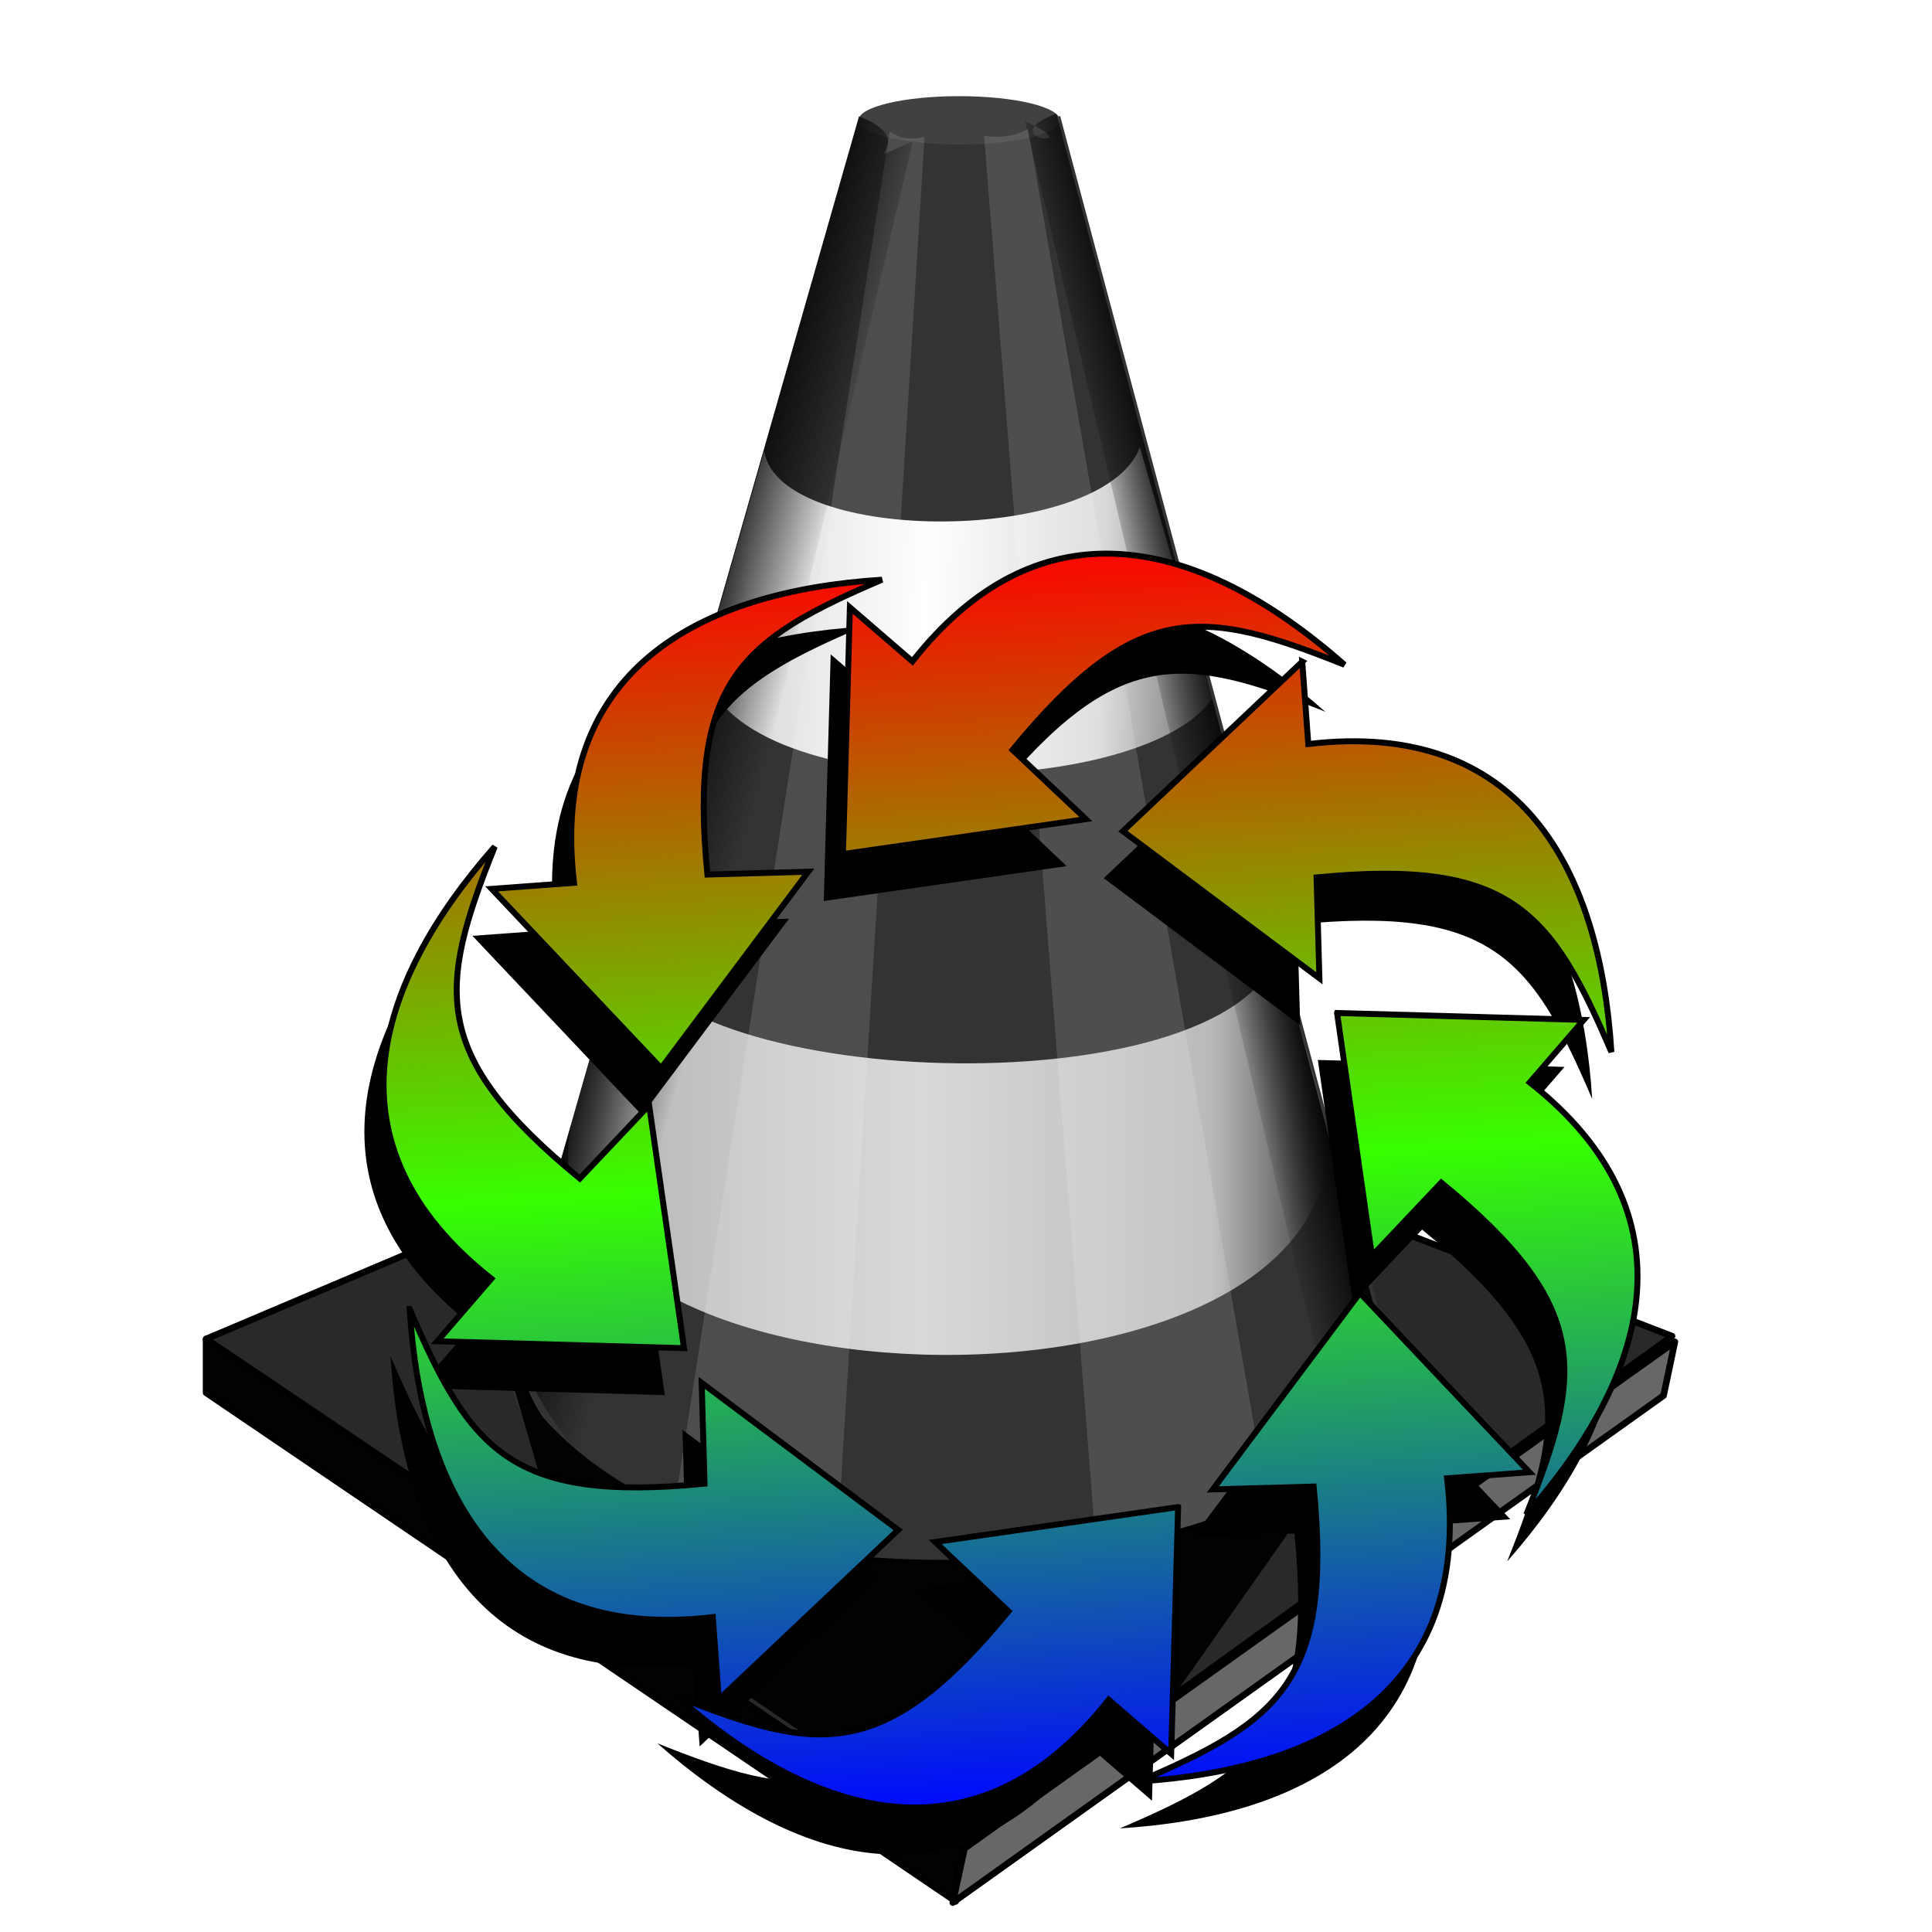 <?xml version="1.0" encoding="UTF-8" standalone="no"?>
<!-- Created with Inkscape (http://www.inkscape.org/) -->

<svg
   xmlns:dc="http://purl.org/dc/elements/1.1/"
   xmlns:cc="http://creativecommons.org/ns#"
   xmlns:rdf="http://www.w3.org/1999/02/22-rdf-syntax-ns#"
   xmlns:svg="http://www.w3.org/2000/svg"
   xmlns="http://www.w3.org/2000/svg"
   xmlns:xlink="http://www.w3.org/1999/xlink"
   xmlns:sodipodi="http://sodipodi.sourceforge.net/DTD/sodipodi-0.dtd"
   xmlns:inkscape="http://www.inkscape.org/namespaces/inkscape"
   id="svg2"
   version="1.1"
   inkscape:version="0.91 r13725"
   width="256"
   height="256"
   viewBox="0 0 256 256"
   sodipodi:docname="AceStream.svg">
  <defs
     id="defs6">
    <linearGradient
       inkscape:collect="always"
       id="linearGradient4732">
      <stop
         style="stop-color:#0009ff;stop-opacity:1;"
         offset="0"
         id="stop4734" />
      <stop
         id="stop4740"
         offset="0.503"
         style="stop-color:#37ff00;stop-opacity:1" />
      <stop
         style="stop-color:#ff0200;stop-opacity:1"
         offset="1"
         id="stop4736" />
    </linearGradient>
    <linearGradient
       id="linearGradient3204"
       inkscape:collect="always">
      <stop
         id="stop3206"
         offset="0"
         style="stop-color:#000000;stop-opacity:1;" />
      <stop
         id="stop3208"
         offset="1"
         style="stop-color:#000000;stop-opacity:0;" />
    </linearGradient>
    <linearGradient
       id="linearGradient3190">
      <stop
         style="stop-color:#d9d9d9;stop-opacity:1;"
         offset="0"
         id="stop3192" />
      <stop
         id="stop3194"
         offset="0.71"
         style="stop-color:#d9d9d9;stop-opacity:0.816;" />
      <stop
         style="stop-color:#ffffff;stop-opacity:0;"
         offset="1"
         id="stop3196" />
    </linearGradient>
    <linearGradient
       id="linearGradient3172">
      <stop
         id="stop3174"
         offset="0"
         style="stop-color:#ffffff;stop-opacity:1;" />
      <stop
         style="stop-color:#ffffff;stop-opacity:0.816;"
         offset="0.5"
         id="stop3180" />
      <stop
         id="stop3176"
         offset="1"
         style="stop-color:#ffffff;stop-opacity:0;" />
    </linearGradient>
    <linearGradient
       id="linearGradient3164">
      <stop
         id="stop3166"
         offset="0"
         style="stop-color:#ffffff;stop-opacity:1;" />
      <stop
         id="stop3168"
         offset="1"
         style="stop-color:#ffffff;stop-opacity:0" />
    </linearGradient>
    <inkscape:perspective
       id="perspective9"
       inkscape:persp3d-origin="372.04724 : 350.78739 : 1"
       inkscape:vp_z="744.09448 : 526.18109 : 1"
       inkscape:vp_y="0 : 1000 : 0"
       inkscape:vp_x="0 : 526.18109 : 1"
       sodipodi:type="inkscape:persp3d" />
    <linearGradient
       y2="191.801"
       x2="207.062"
       y1="191.801"
       x1="144.895"
       spreadMethod="reflect"
       gradientUnits="userSpaceOnUse"
       id="linearGradient3241"
       xlink:href="#linearGradient3190"
       inkscape:collect="always" />
    <linearGradient
       y2="109.757"
       x2="199.572"
       y1="108.287"
       x1="145.855"
       spreadMethod="reflect"
       gradientUnits="userSpaceOnUse"
       id="linearGradient3243"
       xlink:href="#linearGradient3172"
       inkscape:collect="always" />
    <linearGradient
       y2="131.486"
       x2="121.883"
       y1="126.744"
       x1="104.497"
       gradientUnits="userSpaceOnUse"
       id="linearGradient3245"
       xlink:href="#linearGradient3204"
       inkscape:collect="always" />
    <linearGradient
       y2="130.624"
       x2="120.158"
       y1="127.606"
       x1="107.946"
       gradientTransform="matrix(-1,0,0,1,301.38,-0.431)"
       gradientUnits="userSpaceOnUse"
       id="linearGradient3247"
       xlink:href="#linearGradient3204"
       inkscape:collect="always" />
    <inkscape:perspective
       sodipodi:type="inkscape:persp3d"
       inkscape:vp_x="0 : 526.18109 : 1"
       inkscape:vp_y="0 : 1000 : 0"
       inkscape:vp_z="744.09448 : 526.18109 : 1"
       inkscape:persp3d-origin="372.04724 : 350.78739 : 1"
       id="perspective10" />
    <linearGradient
       inkscape:collect="always"
       xlink:href="#linearGradient4732"
       id="linearGradient4738"
       x1="-16.051"
       y1="210.721"
       x2="-25.626"
       y2="44.674"
       gradientUnits="userSpaceOnUse"
       gradientTransform="translate(152.761,28.309)" />
    <filter
       inkscape:collect="always"
       style="color-interpolation-filters:sRGB"
       id="filter4750"
       x="-0.036"
       width="1.072"
       y="-0.036"
       height="1.072">
      <feGaussianBlur
         inkscape:collect="always"
         stdDeviation="2.492"
         id="feGaussianBlur4752" />
    </filter>
  </defs>
  <sodipodi:namedview
     pagecolor="#ffffff"
     bordercolor="#666666"
     borderopacity="1"
     objecttolerance="10"
     gridtolerance="10"
     guidetolerance="10"
     inkscape:pageopacity="0"
     inkscape:pageshadow="2"
     inkscape:window-width="1920"
     inkscape:window-height="1056"
     id="namedview4"
     showgrid="false"
     showguides="true"
     inkscape:guide-bbox="true"
     inkscape:zoom="3.5273438"
     inkscape:cx="128"
     inkscape:cy="128"
     inkscape:window-x="0"
     inkscape:window-y="0"
     inkscape:window-maximized="1"
     inkscape:current-layer="svg2" />
  <g
     id="g3226"
     transform="matrix(0.87,0,0,0.87,-4.194,-14.578)">
    <path
       inkscape:connector-curvature="0"
       id="path3218"
       d="M 36.207,220.69 151.293,298.276 259.483,220.259 143.103,175.431 36.207,220.69 Z"
       style="fill:#292929;fill-opacity:1;fill-rule:evenodd;stroke:#000000;stroke-width:1px;stroke-linecap:round;stroke-linejoin:round;stroke-opacity:1" />
    <path
       inkscape:connector-curvature="0"
       sodipodi:nodetypes="ccccc"
       id="path2384"
       d="M 135.659,34.496 82.946,218.992 c -11.372,46.668 139.993,49.641 132.558,0 L 166.279,34.394 c -10.207,4.452 -20.413,3.916 -30.62,0.102 z"
       style="fill:#333333;fill-opacity:1;fill-rule:evenodd;stroke:none;stroke-width:1px;stroke-linecap:butt;stroke-linejoin:miter;stroke-opacity:1" />
    <ellipse
       ry="3.682"
       rx="14.591"
       cy="35.465"
       cx="151.938"
       transform="matrix(1.051,0,0,1,-8.788,-0.382)"
       id="path3156"
       style="opacity:1;fill:#414141;fill-opacity:1;stroke:none;stroke-width:3;stroke-linecap:round;stroke-linejoin:round;stroke-miterlimit:4;stroke-dasharray:none;stroke-opacity:1" />
    <path
       inkscape:connector-curvature="0"
       style="fill:url(#linearGradient3241);fill-opacity:1;fill-rule:evenodd;stroke:none;stroke-width:1px;stroke-linecap:butt;stroke-linejoin:miter;stroke-opacity:1"
       d="m 99.882,160.482 -7.846,26.692 c -11.372,46.668 122.161,49.291 114.726,-0.35 l -7.267,-24.808 c -8.46,23.994 -94.269,20.917 -99.614,-1.534 z"
       id="path3158"
       sodipodi:nodetypes="ccccc" />
    <path
       inkscape:connector-curvature="0"
       sodipodi:nodetypes="ccccc"
       id="path3160"
       d="m 121.211,85.474 -9.344,32.684 c 4.051,21.349 66.609,20.806 77.574,5.006 L 178.429,84.872 c -5.457,14.882 -54.876,15.066 -57.218,0.601 z"
       style="fill:url(#linearGradient3243);fill-opacity:1;fill-rule:evenodd;stroke:none;stroke-width:1px;stroke-linecap:butt;stroke-linejoin:miter;stroke-opacity:1" />
    <path
       inkscape:connector-curvature="0"
       style="opacity:0.126;fill:#ffffff;fill-opacity:1;fill-rule:evenodd;stroke:none;stroke-width:1px;stroke-linecap:butt;stroke-linejoin:miter;stroke-opacity:1"
       d="M 140.319,36.811 107.29,247.831 c 7.715,3.983 15.332,5.039 24.95,5.499 L 145.631,37.622 c -2.226,0.427 -3.441,0.313 -5.312,-0.81 z"
       id="path3162"
       sodipodi:nodetypes="ccccc" />
    <path
       inkscape:connector-curvature="0"
       sodipodi:nodetypes="ccccc"
       id="path3198"
       d="m 161.402,36.38 36.493,209.403 c -7.253,3.29 -16.025,5.963 -26.105,6.885 L 154.704,37.422 c 2.226,0.427 4.826,0.083 6.698,-1.041 z"
       style="opacity:0.135;fill:#ffffff;fill-opacity:1;fill-rule:evenodd;stroke:none;stroke-width:1px;stroke-linecap:butt;stroke-linejoin:miter;stroke-opacity:1" />
    <path
       inkscape:connector-curvature="0"
       style="fill:url(#linearGradient3245);fill-opacity:1;fill-rule:evenodd;stroke:none;stroke-width:1px;stroke-linecap:butt;stroke-linejoin:miter;stroke-opacity:1"
       d="M 135.659,34.496 82.946,218.992 c 1.128,8.737 9.82,19.899 13.162,21.983 L 143.865,38.273 c -10.207,4.452 2,0.037 -8.206,-3.777 z"
       id="path3202"
       sodipodi:nodetypes="ccccc" />
    <path
       inkscape:connector-curvature="0"
       sodipodi:nodetypes="ccccc"
       id="path3212"
       d="m 165.721,34.065 49.696,186.651 c -1.128,8.737 -3.355,14.296 -6.696,16.379 L 160.963,35.256 c 10.207,4.452 -5.449,2.623 4.758,-1.191 z"
       style="fill:url(#linearGradient3247);fill-opacity:1;fill-rule:evenodd;stroke:none;stroke-width:1px;stroke-linecap:butt;stroke-linejoin:miter;stroke-opacity:1" />
    <path
       inkscape:connector-curvature="0"
       sodipodi:nodetypes="cc"
       id="path3216"
       d="m 82.911,221.246 c 5.274,49.646 139.818,39.711 132.103,-0.231"
       style="fill:none;fill-rule:evenodd;stroke:#000000;stroke-width:1px;stroke-linecap:round;stroke-linejoin:round;stroke-opacity:1" />
    <path
       inkscape:connector-curvature="0"
       sodipodi:nodetypes="ccccc"
       style="fill:#020202;fill-opacity:1;fill-rule:evenodd;stroke:#000000;stroke-width:1px;stroke-linecap:round;stroke-linejoin:round;stroke-opacity:1"
       d="m 36.207,220.69 115.086,77.586 -0.918,8.07 -114.169,-77.467 10e-7,-8.19 z"
       id="path3220" />
    <path
       inkscape:connector-curvature="0"
       id="path3222"
       d="m 259.914,221.121 -108.19,77.155 -1.788,8.254 108.254,-77.219 1.724,-8.19 z"
       style="fill:#676767;fill-opacity:1;fill-rule:evenodd;stroke:#000000;stroke-width:1px;stroke-linecap:round;stroke-linejoin:round;stroke-opacity:1"
       sodipodi:nodetypes="ccccc" />
    <path
       inkscape:connector-curvature="0"
       sodipodi:nodetypes="cccccc"
       id="path3224"
       d="m 82.328,225.431 9.052,31.034 60.345,40.948 L 183.621,275 214.224,231.466 c -22.738,31.629 -109.157,33.595 -131.897,-6.034 z"
       style="fill:#020202;fill-opacity:1;fill-rule:evenodd;stroke:none;stroke-width:1px;stroke-linecap:butt;stroke-linejoin:miter;stroke-opacity:1" />
  </g>
  <g
     id="layer1"
     inkscape:label="Layer 1"
     transform="translate(-1.656,-2.093)">
    <path
       inkscape:connector-curvature="0"
       sodipodi:nodetypes="cccccccccsssccccccssscccccc"
       id="text2383"
       d="m 10.338,-10.63 0.031,0.031 -3.419,9.185 1.438,0.029 1.237,-3.15 3.233,0 1.226,3.15 1.438,0 -1.276,-3.182 c 0.766,-0.094 1.369,-0.328 1.812,-0.719 0.588,-0.515 0.875,-1.274 0.875,-2.281 -8e-6,-0.998 -0.287,-1.766 -0.875,-2.281 -0.583,-0.52 -1.45,-0.781 -2.594,-0.781 l -1.531,0 -1.562,0 -0.031,0 z m 2.031,1.125 1.094,0 c 0.643,9e-6 1.149,0.167 1.5,0.5 0.351,0.333 0.531,0.827 0.531,1.438 -6e-6,0.615 -0.18,1.074 -0.531,1.406 -0.286,0.272 -0.675,0.419 -1.156,0.469 l -1.438,-3.812 z m -1.229,0.823 1.186,2.99 -2.379,0.057 1.193,-3.048 z"
       style="font-style:normal;font-weight:normal;font-size:14px;font-family:'Bitstream Vera Sans';fill:#000000;fill-opacity:1;stroke:none;stroke-width:1px;stroke-linecap:butt;stroke-linejoin:miter;stroke-opacity:1" />
  </g>
  <g
     id="g4695"
     transform="translate(220.368,23.218)"
     style="fill:#000000;fill-opacity:1;stroke:none;filter:url(#filter4750)">
    <path
       inkscape:transform-center-y="42.895433"
       inkscape:transform-center-x="47.254347"
       style="fill:#000000;fill-opacity:1;fill-rule:evenodd;stroke:none;stroke-width:0.789px;stroke-linecap:butt;stroke-linejoin:miter;stroke-opacity:1"
       d="m -168.628,156.471 c 7.958,18.613 13.333,25.655 39.069,23.133 l -0.377,-13.363 26.034,19.491 -23.761,22.463 -0.8,-10.914 c -28.167,3.341 -38.642,-16.551 -40.165,-40.809 z"
       id="path4162"
       inkscape:connector-curvature="0"
       sodipodi:nodetypes="ccccccc" />
    <path
       sodipodi:nodetypes="ccccccc"
       inkscape:connector-curvature="0"
       id="path4681"
       d="m -133.264,207.78 c 18.789,7.534 27.569,8.713 43.983,-11.269 l -9.716,-9.182 32.191,-4.627 -0.918,32.685 -8.283,-7.152 c -17.555,22.279 -39.027,15.62 -57.257,-0.455 z"
       style="fill:#000000;fill-opacity:1;fill-rule:evenodd;stroke:none;stroke-width:0.789px;stroke-linecap:butt;stroke-linejoin:miter;stroke-opacity:1"
       inkscape:transform-center-x="11.023918"
       inkscape:transform-center-y="63.170176" />
    <path
       inkscape:transform-center-y="47.254348"
       inkscape:transform-center-x="-42.895434"
       style="fill:#000000;fill-opacity:1;fill-rule:evenodd;stroke:none;stroke-width:0.789px;stroke-linecap:butt;stroke-linejoin:miter;stroke-opacity:1"
       d="m -71.977,219.054 c 18.613,-7.958 25.655,-13.333 23.133,-39.069 l -13.363,0.377 19.491,-26.034 22.463,23.761 -10.914,0.8 c 3.341,28.167 -16.551,38.642 -40.809,40.165 z"
       id="path4683"
       inkscape:connector-curvature="0"
       sodipodi:nodetypes="ccccccc" />
    <path
       sodipodi:nodetypes="ccccccc"
       inkscape:connector-curvature="0"
       id="path4685"
       d="m -20.668,183.69 c 7.534,-18.789 8.713,-27.569 -11.269,-43.983 l -9.182,9.716 -4.627,-32.191 32.685,0.918 -7.152,8.283 c 22.279,17.555 15.62,39.027 -0.455,57.257 z"
       style="fill:#000000;fill-opacity:1;fill-rule:evenodd;stroke:none;stroke-width:0.789px;stroke-linecap:butt;stroke-linejoin:miter;stroke-opacity:1"
       inkscape:transform-center-x="-63.170175"
       inkscape:transform-center-y="11.023918" />
    <path
       inkscape:transform-center-y="-42.895438"
       inkscape:transform-center-x="-47.254349"
       style="fill:#000000;fill-opacity:1;fill-rule:evenodd;stroke:none;stroke-width:0.789px;stroke-linecap:butt;stroke-linejoin:miter;stroke-opacity:1"
       d="m -9.394,122.403 c -7.958,-18.613 -13.333,-25.655 -39.069,-23.133 l 0.377,13.363 -26.034,-19.491 23.761,-22.463 0.8,10.914 c 28.167,-3.341 38.642,16.551 40.165,40.809 z"
       id="path4687"
       inkscape:connector-curvature="0"
       sodipodi:nodetypes="ccccccc" />
    <path
       sodipodi:nodetypes="ccccccc"
       inkscape:connector-curvature="0"
       id="path4689"
       d="m -44.758,71.094 c -18.789,-7.534 -27.569,-8.713 -43.983,11.269 l 9.716,9.182 -32.191,4.627 0.918,-32.685 8.283,7.152 c 17.555,-22.279 39.027,-15.62 57.257,0.455 z"
       style="fill:#000000;fill-opacity:1;fill-rule:evenodd;stroke:none;stroke-width:0.789px;stroke-linecap:butt;stroke-linejoin:miter;stroke-opacity:1"
       inkscape:transform-center-x="-11.023915"
       inkscape:transform-center-y="-63.170176" />
    <path
       inkscape:transform-center-y="-47.254346"
       inkscape:transform-center-x="42.895441"
       style="fill:#000000;fill-opacity:1;fill-rule:evenodd;stroke:none;stroke-width:0.789px;stroke-linecap:butt;stroke-linejoin:miter;stroke-opacity:1"
       d="m -106.045,59.82 c -18.613,7.958 -25.655,13.333 -23.133,39.069 l 13.363,-0.377 -19.491,26.034 -22.463,-23.761 10.914,-0.8 c -3.341,-28.167 16.551,-38.642 40.809,-40.165 z"
       id="path4691"
       inkscape:connector-curvature="0"
       sodipodi:nodetypes="ccccccc" />
    <path
       sodipodi:nodetypes="ccccccc"
       inkscape:connector-curvature="0"
       id="path4693"
       d="m -157.354,95.184 c -7.534,18.789 -8.713,27.569 11.269,43.983 l 9.182,-9.716 4.627,32.191 -32.685,-0.918 7.152,-8.283 c -22.279,-17.555 -15.62,-39.027 0.455,-57.257 z"
       style="fill:#000000;fill-opacity:1;fill-rule:evenodd;stroke:none;stroke-width:0.789px;stroke-linecap:butt;stroke-linejoin:miter;stroke-opacity:1"
       inkscape:transform-center-x="63.170176"
       inkscape:transform-center-y="-11.023913" />
  </g>
  <path
     style="fill:url(#linearGradient4738);fill-opacity:1;fill-rule:evenodd;stroke:#000000;stroke-width:0.789px;stroke-linecap:butt;stroke-linejoin:miter;stroke-opacity:1"
     d="m 147.429,73.368 c -9.213,-0.263 -18.302,3.822 -26.531,14.266 l -8.283,-7.152 -0.918,32.686 32.191,-4.627 -9.717,-9.182 C 150.586,79.377 159.367,80.554 178.156,88.089 168.471,79.548 157.871,73.666 147.429,73.368 Z M 116.869,76.815 C 92.611,78.339 72.72,88.812 76.06,116.979 l -10.914,0.801 22.463,23.76 19.49,-26.033 -13.363,0.377 C 91.214,90.148 98.256,84.773 116.869,76.815 Z m 55.686,10.859 -23.76,22.463 26.033,19.49 -0.377,-13.363 c 25.735,-2.522 31.11,4.519 39.068,23.133 -1.524,-24.258 -11.997,-44.149 -40.164,-40.809 L 172.554,87.674 Z M 65.56,112.178 c -16.076,18.23 -22.734,39.703 -0.455,57.258 l -7.152,8.283 32.686,0.918 -4.627,-32.191 -9.184,9.715 C 56.847,139.747 58.026,130.967 65.56,112.178 Z m 111.607,22.049 4.627,32.189 9.182,-9.715 c 19.981,16.414 18.804,25.194 11.27,43.982 16.076,-18.23 22.734,-39.703 0.455,-57.258 l 7.152,-8.281 -32.686,-0.918 z m 3.029,37.096 -19.49,26.033 13.363,-0.377 c 2.522,25.735 -4.519,31.11 -23.133,39.068 24.258,-1.524 44.149,-11.997 40.809,-40.164 l 10.914,-0.801 -22.463,-23.76 z m -125.912,2.143 c 1.524,24.258 11.999,44.149 40.166,40.809 l 0.799,10.914 23.762,-22.463 -26.035,-19.49 0.379,13.363 c -25.735,2.522 -31.112,-4.519 -39.07,-23.133 z m 101.822,26.23 -32.189,4.627 9.715,9.182 c -16.414,19.981 -25.194,18.804 -43.982,11.27 18.23,16.076 39.703,22.734 57.258,0.455 l 8.281,7.152 0.918,-32.686 z"
     id="path4707"
     inkscape:connector-curvature="0" />
</svg>
